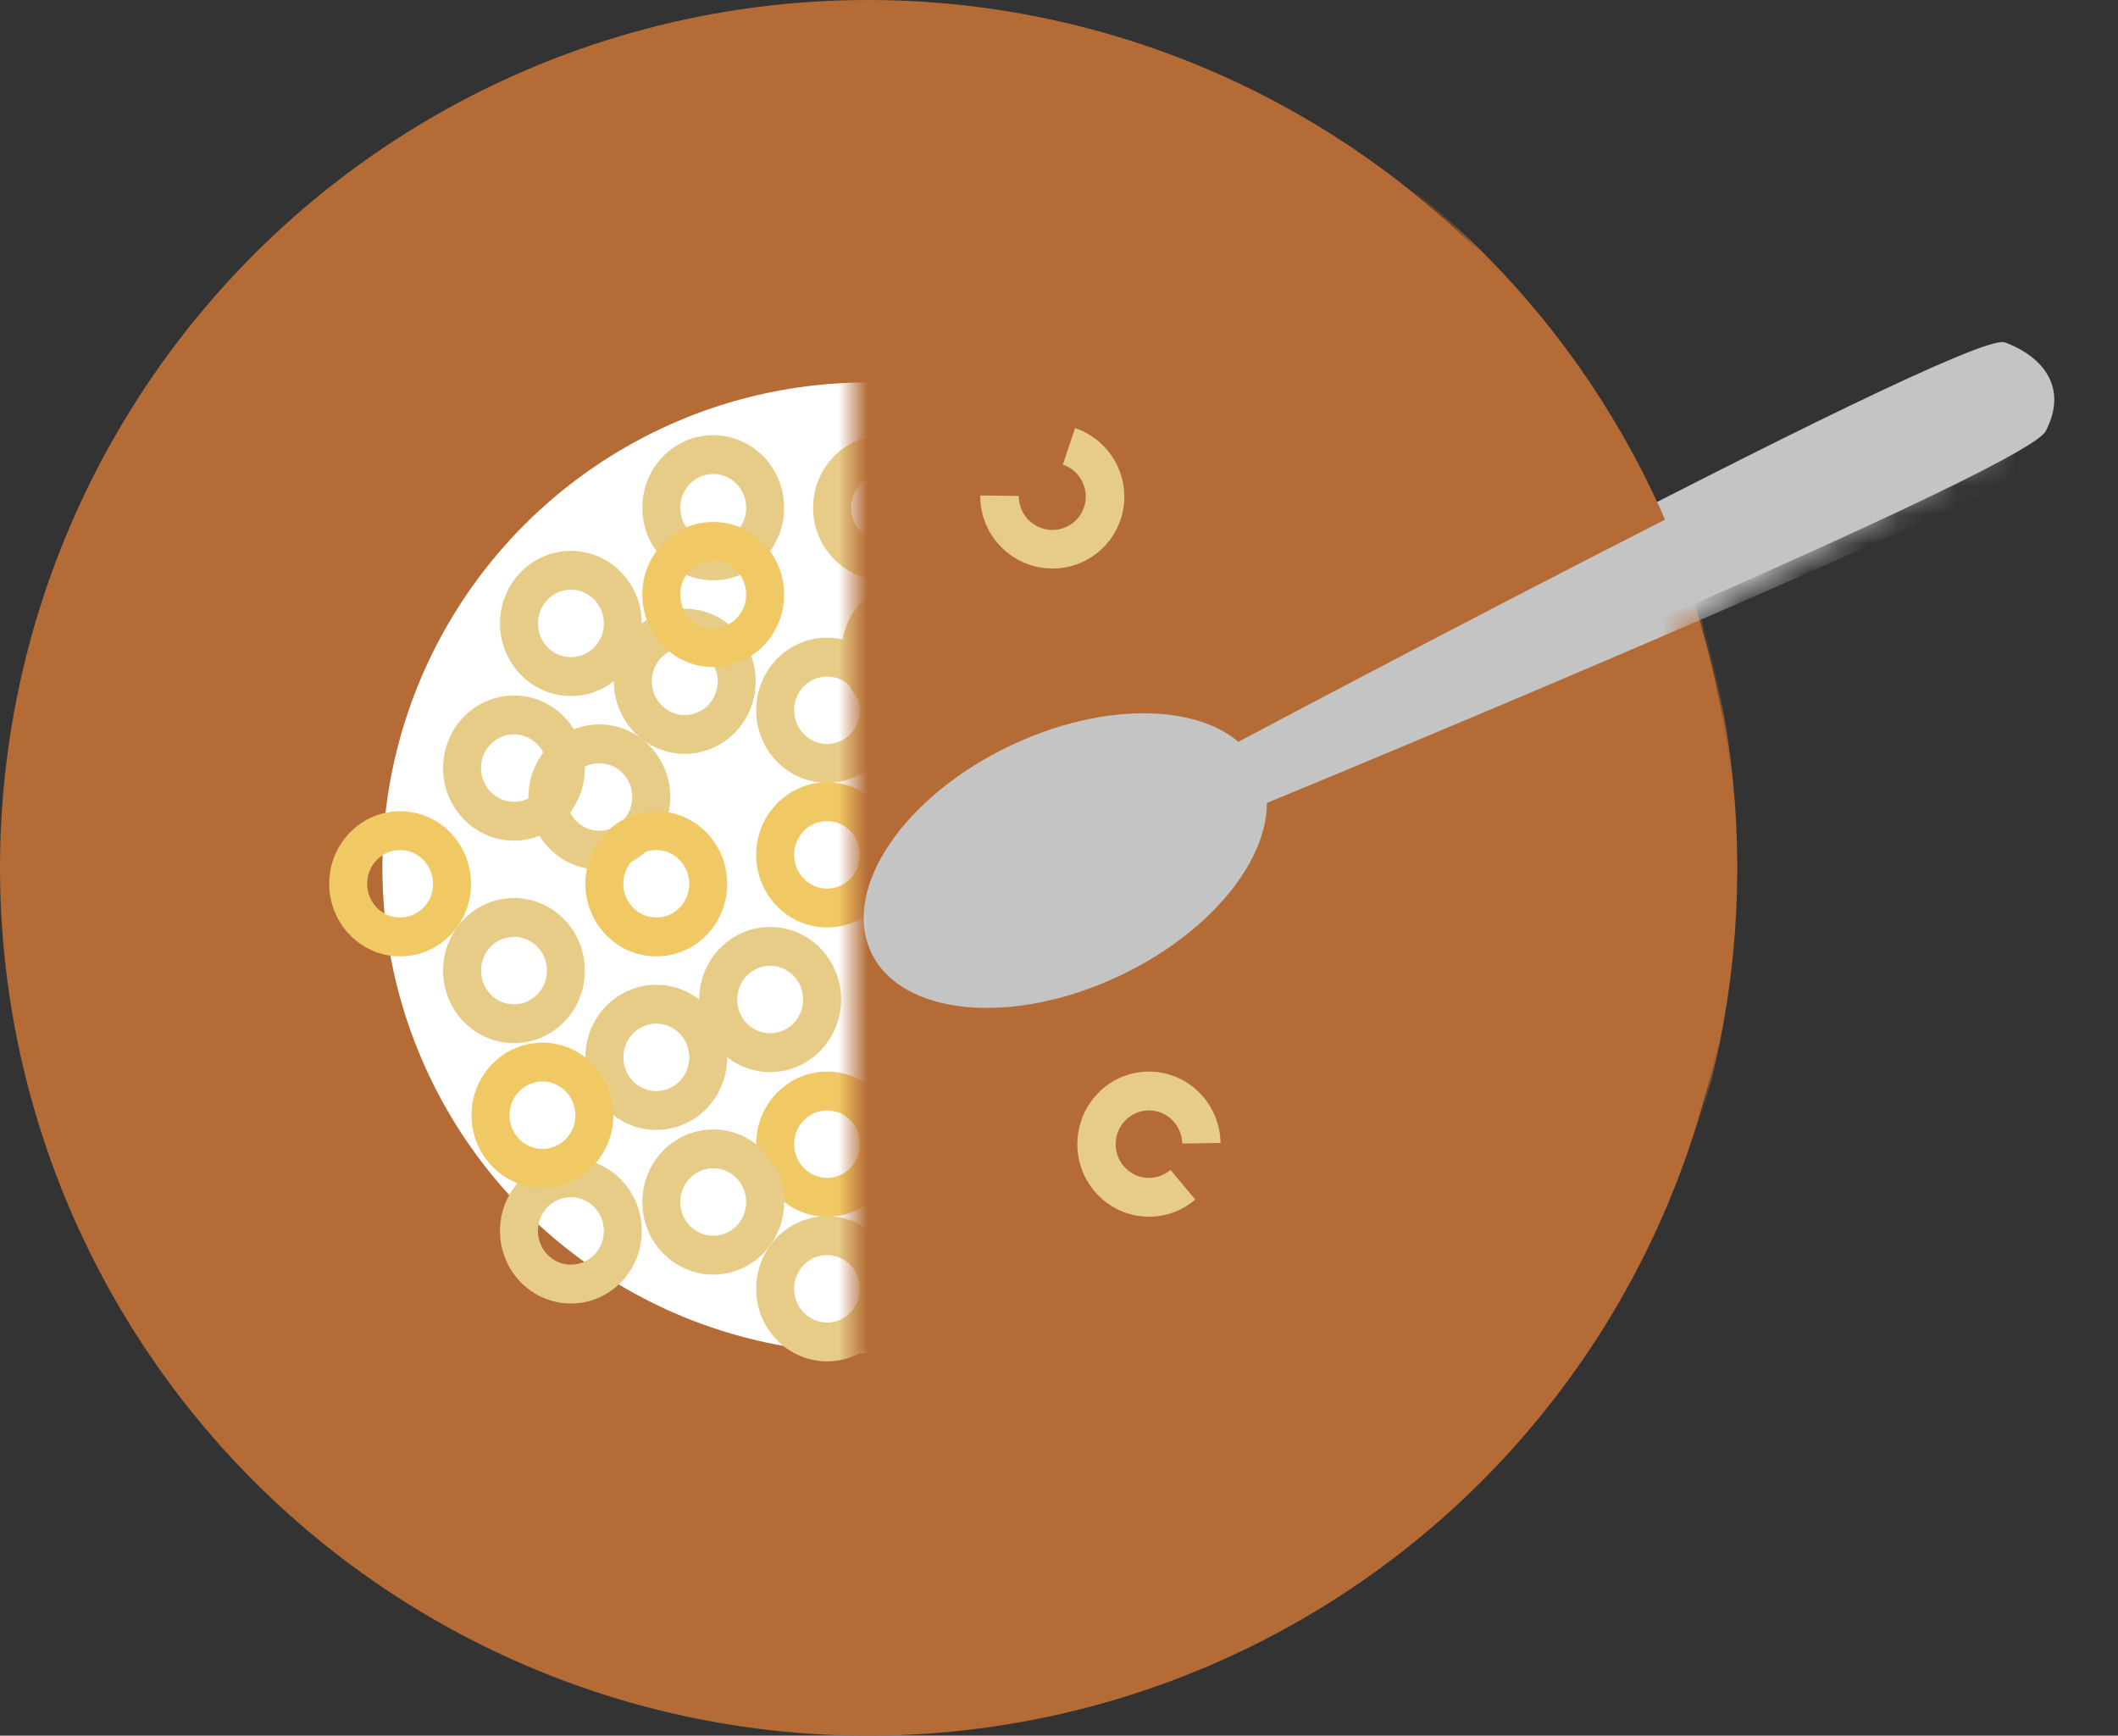 <svg width="72" height="59" viewBox="0 0 72 59" fill="none" xmlns="http://www.w3.org/2000/svg">
<rect x="0" y="0" width="72" height="59" fill="#333333" stroke="none"/>
<circle cx="29.5" cy="29.5" r="23" fill="white" stroke="#B46B36" stroke-width="13"/>
<path d="M38.123 26.652C38.123 26.652 66.843 11.156 68.151 11.638C69.46 12.12 70.313 13.187 69.541 14.658C68.77 16.129 38.958 28.464 38.958 28.464L38.123 26.652Z" fill="#C4C4C4"/>
<ellipse rx="7.238" ry="4.321" transform="matrix(0.903 -0.429 0.418 0.908 34.975 29.254)" fill="#C4C4C4"/>
<ellipse rx="7.278" ry="3.92" transform="matrix(0.906 -0.424 0.413 0.911 30.009 31.715)" fill="white"/>
<path d="M24.72 35.9C24.744 37.262 23.684 38.385 22.353 38.409C21.022 38.432 19.924 37.347 19.9 35.985C19.877 34.623 20.937 33.499 22.268 33.476C23.599 33.452 24.697 34.537 24.72 35.9ZM21.19 35.962C21.201 36.595 21.711 37.1 22.33 37.089C22.949 37.078 23.442 36.556 23.431 35.922C23.42 35.289 22.909 34.785 22.291 34.796C21.672 34.807 21.179 35.329 21.19 35.962Z" fill="#E7CC88"/>
<path d="M30.526 43.766C30.549 45.129 29.489 46.252 28.158 46.276C26.827 46.299 25.729 45.214 25.706 43.852C25.683 42.49 26.743 41.366 28.074 41.343C29.405 41.319 30.503 42.404 30.526 43.766ZM26.996 43.829C27.006 44.462 27.517 44.967 28.136 44.956C28.754 44.945 29.247 44.422 29.236 43.789C29.226 43.156 28.715 42.652 28.096 42.663C27.477 42.674 26.985 43.196 26.996 43.829Z" fill="#E7CC88"/>
<path d="M41.17 33.933C41.193 35.296 40.133 36.419 38.802 36.443C37.471 36.466 36.373 35.381 36.35 34.019C36.326 32.657 37.386 31.533 38.717 31.51C40.048 31.486 41.146 32.571 41.17 33.933ZM37.639 33.996C37.65 34.629 38.161 35.134 38.779 35.123C39.398 35.112 39.891 34.59 39.88 33.956C39.869 33.323 39.359 32.819 38.74 32.83C38.121 32.841 37.628 33.363 37.639 33.996Z" fill="#E7CC88"/>
<path d="M35.364 41.8C35.387 43.162 34.327 44.285 32.996 44.309C31.665 44.333 30.567 43.248 30.544 41.885C30.52 40.523 31.581 39.4 32.911 39.376C34.243 39.353 35.341 40.438 35.364 41.8ZM31.834 41.862C31.844 42.496 32.355 43 32.974 42.989C33.592 42.978 34.085 42.456 34.074 41.823C34.063 41.19 33.553 40.685 32.934 40.696C32.315 40.707 31.823 41.229 31.834 41.862Z" fill="#E7CC88"/>
<path d="M34.397 36.883C34.42 38.245 33.36 39.369 32.029 39.392C30.698 39.416 29.6 38.331 29.576 36.969C29.553 35.606 30.613 34.483 31.944 34.459C33.275 34.436 34.373 35.521 34.397 36.883ZM30.866 36.946C30.877 37.579 31.387 38.083 32.006 38.072C32.625 38.061 33.118 37.539 33.107 36.906C33.096 36.273 32.586 35.768 31.967 35.779C31.348 35.79 30.855 36.312 30.866 36.946Z" fill="#E7CC88"/>
<path d="M16.012 30C16.035 31.362 14.975 32.485 13.644 32.509C12.313 32.532 11.215 31.447 11.192 30.085C11.168 28.723 12.228 27.599 13.559 27.576C14.89 27.552 15.988 28.637 16.012 30ZM12.481 30.062C12.492 30.695 13.003 31.2 13.621 31.189C14.24 31.178 14.733 30.656 14.722 30.022C14.711 29.389 14.201 28.885 13.582 28.896C12.963 28.907 12.47 29.429 12.481 30.062Z" fill="#F0C965"/>
<path d="M21.817 41.8C21.841 43.162 20.781 44.285 19.45 44.309C18.119 44.333 17.021 43.248 16.997 41.885C16.974 40.523 18.034 39.4 19.365 39.376C20.696 39.353 21.794 40.438 21.817 41.8ZM18.287 41.862C18.298 42.496 18.808 43 19.427 42.989C20.046 42.978 20.539 42.456 20.528 41.823C20.517 41.19 20.006 40.685 19.388 40.696C18.769 40.707 18.276 41.229 18.287 41.862Z" fill="#E7CC88"/>
<path d="M22.785 27.05C22.808 28.412 21.748 29.536 20.417 29.559C19.086 29.583 17.988 28.498 17.965 27.136C17.942 25.773 19.002 24.65 20.333 24.626C21.664 24.603 22.762 25.688 22.785 27.05ZM19.255 27.113C19.266 27.746 19.776 28.25 20.395 28.239C21.014 28.228 21.506 27.706 21.495 27.073C21.485 26.44 20.974 25.935 20.355 25.946C19.737 25.957 19.244 26.48 19.255 27.113Z" fill="#E7CC88"/>
<path d="M33.429 22.133C33.452 23.495 32.392 24.619 31.061 24.642C29.73 24.666 28.632 23.581 28.609 22.219C28.585 20.856 29.645 19.733 30.977 19.709C32.307 19.686 33.406 20.771 33.429 22.133ZM29.898 22.196C29.909 22.829 30.42 23.333 31.038 23.322C31.657 23.311 32.15 22.789 32.139 22.156C32.128 21.523 31.618 21.018 30.999 21.029C30.38 21.04 29.888 21.562 29.898 22.196Z" fill="#E7CC88"/>
<path d="M35.305 14.552C35.729 14.697 36.106 14.957 36.394 15.305C36.682 15.652 36.87 16.073 36.936 16.52C37.003 16.968 36.946 17.425 36.771 17.84C36.596 18.256 36.311 18.614 35.947 18.875C35.582 19.137 35.153 19.291 34.707 19.32C34.261 19.35 33.814 19.254 33.417 19.044C33.02 18.833 32.688 18.516 32.458 18.127C32.228 17.739 32.108 17.294 32.112 16.841L33.41 16.859C33.408 17.069 33.464 17.276 33.571 17.457C33.678 17.637 33.832 17.785 34.017 17.883C34.201 17.981 34.409 18.025 34.616 18.011C34.824 17.997 35.023 17.926 35.193 17.805C35.362 17.683 35.495 17.517 35.576 17.323C35.657 17.13 35.684 16.918 35.653 16.71C35.622 16.502 35.535 16.306 35.401 16.145C35.267 15.983 35.092 15.862 34.894 15.795L35.305 14.552Z" fill="#E7CC88"/>
<path d="M40.202 38.85C40.193 38.29 39.997 37.749 39.648 37.318C39.298 36.887 38.816 36.59 38.28 36.477C37.744 36.363 37.186 36.44 36.698 36.694C36.211 36.948 35.822 37.364 35.596 37.875C35.37 38.385 35.321 38.959 35.456 39.501C35.592 40.044 35.903 40.524 36.34 40.861C36.777 41.199 37.313 41.374 37.86 41.358C38.408 41.343 38.933 41.137 39.351 40.775L38.517 39.767C38.322 39.936 38.078 40.031 37.824 40.039C37.569 40.046 37.32 39.965 37.117 39.808C36.914 39.651 36.769 39.428 36.706 39.175C36.643 38.923 36.666 38.657 36.771 38.419C36.876 38.182 37.057 37.989 37.284 37.87C37.51 37.752 37.77 37.717 38.019 37.77C38.268 37.822 38.492 37.96 38.655 38.161C38.817 38.361 38.908 38.612 38.912 38.873L40.202 38.85Z" fill="#E7CC88"/>
<path d="M28.591 33.933C28.614 35.296 27.554 36.419 26.223 36.443C24.892 36.466 23.794 35.381 23.771 34.019C23.747 32.657 24.807 31.533 26.138 31.51C27.47 31.486 28.567 32.571 28.591 33.933ZM25.06 33.996C25.071 34.629 25.582 35.134 26.201 35.123C26.819 35.112 27.312 34.59 27.301 33.956C27.29 33.323 26.78 32.819 26.161 32.83C25.542 32.841 25.05 33.363 25.06 33.996Z" fill="#E7CC88"/>
<path d="M30.526 38.85C30.549 40.212 29.489 41.335 28.158 41.359C26.827 41.382 25.729 40.297 25.706 38.935C25.683 37.573 26.743 36.45 28.074 36.426C29.405 36.402 30.503 37.487 30.526 38.85ZM26.996 38.912C27.006 39.545 27.517 40.05 28.136 40.039C28.754 40.028 29.247 39.506 29.236 38.873C29.226 38.239 28.715 37.735 28.096 37.746C27.477 37.757 26.985 38.279 26.996 38.912Z" fill="#F0C965"/>
<path d="M26.656 40.816C26.679 42.179 25.619 43.302 24.288 43.326C22.957 43.349 21.859 42.264 21.836 40.902C21.812 39.54 22.872 38.416 24.203 38.393C25.534 38.369 26.632 39.454 26.656 40.816ZM23.125 40.879C23.136 41.512 23.647 42.017 24.265 42.006C24.884 41.995 25.377 41.473 25.366 40.839C25.355 40.206 24.845 39.702 24.226 39.713C23.607 39.724 23.114 40.246 23.125 40.879Z" fill="#E7CC88"/>
<path d="M38.267 21.149C38.29 22.512 37.23 23.635 35.899 23.659C34.568 23.682 33.47 22.597 33.447 21.235C33.423 19.873 34.483 18.749 35.815 18.726C37.146 18.702 38.244 19.787 38.267 21.149ZM34.736 21.212C34.747 21.845 35.258 22.35 35.877 22.339C36.495 22.328 36.988 21.806 36.977 21.172C36.966 20.539 36.456 20.035 35.837 20.046C35.218 20.057 34.726 20.579 34.736 21.212Z" fill="#F0C965"/>
<path d="M20.85 37.867C20.873 39.229 19.813 40.352 18.482 40.376C17.151 40.399 16.053 39.314 16.03 37.952C16.006 36.59 17.067 35.467 18.398 35.443C19.729 35.419 20.827 36.504 20.85 37.867ZM17.32 37.929C17.33 38.562 17.841 39.067 18.46 39.056C19.078 39.045 19.571 38.523 19.56 37.889C19.549 37.256 19.039 36.752 18.42 36.763C17.801 36.774 17.309 37.296 17.32 37.929Z" fill="#F0C965"/>
<path d="M37.299 36.883C37.323 38.245 36.263 39.369 34.931 39.392C33.6 39.416 32.502 38.331 32.479 36.969C32.456 35.606 33.516 34.483 34.847 34.459C36.178 34.436 37.276 35.521 37.299 36.883ZM33.769 36.946C33.78 37.579 34.29 38.083 34.909 38.072C35.528 38.061 36.02 37.539 36.01 36.906C35.999 36.273 35.488 35.768 34.87 35.779C34.251 35.79 33.758 36.312 33.769 36.946Z" fill="#F0C965"/>
<path d="M26.656 17.216C26.679 18.578 25.619 19.702 24.288 19.726C22.957 19.749 21.859 18.664 21.836 17.302C21.812 15.94 22.872 14.816 24.203 14.793C25.534 14.769 26.632 15.854 26.656 17.216ZM23.125 17.279C23.136 17.912 23.647 18.417 24.265 18.406C24.884 18.395 25.377 17.872 25.366 17.239C25.355 16.606 24.845 16.102 24.226 16.113C23.607 16.123 23.114 16.646 23.125 17.279Z" fill="#E7CC88"/>
<path d="M30.526 24.1C30.549 25.462 29.489 26.585 28.158 26.609C26.827 26.633 25.729 25.548 25.706 24.185C25.683 22.823 26.743 21.7 28.074 21.676C29.405 21.653 30.503 22.738 30.526 24.1ZM26.996 24.163C27.006 24.796 27.517 25.3 28.136 25.289C28.754 25.278 29.247 24.756 29.236 24.123C29.226 23.49 28.715 22.985 28.096 22.996C27.477 23.007 26.985 23.529 26.996 24.163Z" fill="#E7CC88"/>
<path d="M32.461 17.216C32.485 18.578 31.425 19.702 30.093 19.726C28.762 19.749 27.665 18.664 27.641 17.302C27.618 15.94 28.678 14.816 30.009 14.793C31.34 14.769 32.438 15.854 32.461 17.216ZM28.931 17.279C28.942 17.912 29.452 18.417 30.071 18.406C30.69 18.395 31.182 17.872 31.172 17.239C31.161 16.606 30.65 16.102 30.031 16.113C29.413 16.123 28.92 16.646 28.931 17.279Z" fill="#E7CC88"/>
<path d="M25.688 23.116C25.711 24.478 24.651 25.602 23.32 25.625C21.989 25.649 20.891 24.564 20.868 23.202C20.844 21.84 21.904 20.716 23.235 20.693C24.567 20.669 25.665 21.754 25.688 23.116ZM22.157 23.179C22.168 23.812 22.679 24.317 23.297 24.306C23.916 24.295 24.409 23.772 24.398 23.139C24.387 22.506 23.877 22.002 23.258 22.012C22.639 22.023 22.146 22.546 22.157 23.179Z" fill="#E7CC88"/>
<path d="M19.882 26.066C19.906 27.428 18.846 28.552 17.515 28.575C16.184 28.599 15.086 27.514 15.062 26.152C15.039 24.79 16.099 23.666 17.43 23.643C18.761 23.619 19.859 24.704 19.882 26.066ZM16.352 26.129C16.363 26.762 16.873 27.267 17.492 27.256C18.111 27.244 18.604 26.722 18.593 26.089C18.582 25.456 18.071 24.951 17.453 24.962C16.834 24.973 16.341 25.496 16.352 26.129Z" fill="#E7CC88"/>
<path d="M26.656 20.167C26.679 21.529 25.619 22.652 24.288 22.676C22.957 22.699 21.859 21.614 21.836 20.252C21.812 18.89 22.872 17.767 24.203 17.743C25.534 17.719 26.632 18.804 26.656 20.167ZM23.125 20.229C23.136 20.862 23.647 21.367 24.265 21.356C24.884 21.345 25.377 20.823 25.366 20.189C25.355 19.556 24.845 19.052 24.226 19.063C23.607 19.074 23.114 19.596 23.125 20.229Z" fill="#F0C965"/>
<path d="M24.72 30C24.744 31.362 23.684 32.485 22.353 32.509C21.022 32.532 19.924 31.447 19.9 30.085C19.877 28.723 20.937 27.599 22.268 27.576C23.599 27.552 24.697 28.637 24.72 30ZM21.19 30.062C21.201 30.695 21.711 31.2 22.33 31.189C22.949 31.178 23.442 30.656 23.431 30.022C23.42 29.389 22.909 28.885 22.291 28.896C21.672 28.907 21.179 29.429 21.19 30.062Z" fill="#F0C965"/>
<path d="M30.526 29.017C30.549 30.379 29.489 31.502 28.158 31.526C26.827 31.549 25.729 30.464 25.706 29.102C25.683 27.74 26.743 26.617 28.074 26.593C29.405 26.569 30.503 27.654 30.526 29.017ZM26.996 29.079C27.006 29.712 27.517 30.217 28.136 30.206C28.754 30.195 29.247 29.673 29.236 29.04C29.226 28.406 28.715 27.902 28.096 27.913C27.477 27.924 26.985 28.446 26.996 29.079Z" fill="#F0C965"/>
<path d="M36.332 30.983C36.355 32.345 35.295 33.468 33.964 33.492C32.633 33.516 31.535 32.431 31.512 31.069C31.488 29.706 32.548 28.583 33.879 28.559C35.21 28.536 36.308 29.621 36.332 30.983ZM32.801 31.046C32.812 31.679 33.322 32.183 33.941 32.172C34.56 32.161 35.053 31.639 35.042 31.006C35.031 30.373 34.521 29.868 33.902 29.879C33.283 29.89 32.79 30.412 32.801 31.046Z" fill="#E7CC88"/>
<path d="M21.817 21.149C21.841 22.512 20.781 23.635 19.45 23.659C18.119 23.682 17.021 22.597 16.997 21.235C16.974 19.873 18.034 18.749 19.365 18.726C20.696 18.702 21.794 19.787 21.817 21.149ZM18.287 21.212C18.298 21.845 18.808 22.35 19.427 22.339C20.046 22.328 20.539 21.806 20.528 21.172C20.517 20.539 20.006 20.035 19.388 20.046C18.769 20.057 18.276 20.579 18.287 21.212Z" fill="#E7CC88"/>
<path d="M19.882 32.95C19.906 34.312 18.846 35.435 17.515 35.459C16.184 35.483 15.086 34.397 15.062 33.035C15.039 31.673 16.099 30.55 17.43 30.526C18.761 30.503 19.859 31.588 19.882 32.95ZM16.352 33.012C16.363 33.646 16.873 34.15 17.492 34.139C18.111 34.128 18.604 33.606 18.593 32.973C18.582 32.339 18.071 31.835 17.453 31.846C16.834 31.857 16.341 32.379 16.352 33.012Z" fill="#E7CC88"/>
<mask id="mask0" mask-type="alpha" maskUnits="userSpaceOnUse" x="29" y="3" width="39" height="53">
<path d="M29 3L68 12V15L57 21.5L64 33L29 55.5V3Z" fill="#C4C4C4"/>
</mask>
<g mask="url(#mask0)">
<path d="M52.558 29.5C52.558 42.241 42.304 52.5 29.741 52.5C17.177 52.5 6.923 42.241 6.923 29.5C6.923 16.759 17.177 6.5 29.741 6.5C42.304 6.5 52.558 16.759 52.558 29.5Z" fill="#B46B36" stroke="#B46B36" stroke-width="13"/>
<path d="M39.393 26.652C39.393 26.652 68.398 11.156 69.72 11.638C71.041 12.12 71.903 13.187 71.124 14.658C70.345 16.129 40.235 28.464 40.235 28.464L39.393 26.652Z" fill="#C4C4C4"/>
<ellipse rx="7.297" ry="4.329" transform="matrix(0.905 -0.426 0.422 0.907 36.213 29.254)" fill="#C4C4C4"/>
<path d="M36.546 14.552C36.975 14.697 37.356 14.958 37.647 15.305C37.937 15.653 38.127 16.073 38.194 16.521C38.261 16.968 38.203 17.425 38.027 17.841C37.85 18.256 37.562 18.615 37.194 18.876C36.827 19.137 36.393 19.291 35.942 19.321C35.492 19.35 35.041 19.255 34.64 19.044C34.239 18.833 33.904 18.516 33.671 18.128C33.438 17.739 33.317 17.294 33.322 16.842L34.632 16.859C34.63 17.069 34.687 17.276 34.795 17.457C34.903 17.638 35.059 17.785 35.245 17.883C35.432 17.981 35.641 18.025 35.851 18.012C36.06 17.998 36.262 17.926 36.433 17.805C36.604 17.683 36.738 17.517 36.82 17.324C36.902 17.131 36.929 16.918 36.897 16.71C36.866 16.502 36.778 16.306 36.643 16.145C36.508 15.983 36.331 15.862 36.132 15.795L36.546 14.552Z" fill="#E7CC88"/>
<path d="M41.492 38.85C41.482 38.29 41.285 37.75 40.932 37.319C40.579 36.887 40.092 36.59 39.551 36.477C39.009 36.364 38.446 36.44 37.953 36.694C37.461 36.948 37.068 37.365 36.84 37.875C36.612 38.385 36.562 38.959 36.699 39.502C36.836 40.044 37.151 40.524 37.592 40.861C38.033 41.199 38.575 41.374 39.127 41.358C39.68 41.343 40.211 41.137 40.632 40.775L39.79 39.768C39.594 39.936 39.347 40.032 39.09 40.039C38.833 40.046 38.582 39.965 38.376 39.808C38.171 39.651 38.025 39.428 37.961 39.176C37.898 38.923 37.921 38.657 38.027 38.419C38.133 38.182 38.316 37.989 38.544 37.871C38.773 37.753 39.035 37.717 39.287 37.77C39.539 37.822 39.765 37.96 39.929 38.161C40.093 38.361 40.185 38.612 40.19 38.873L41.492 38.85Z" fill="#E7CC88"/>
</g>
</svg>

